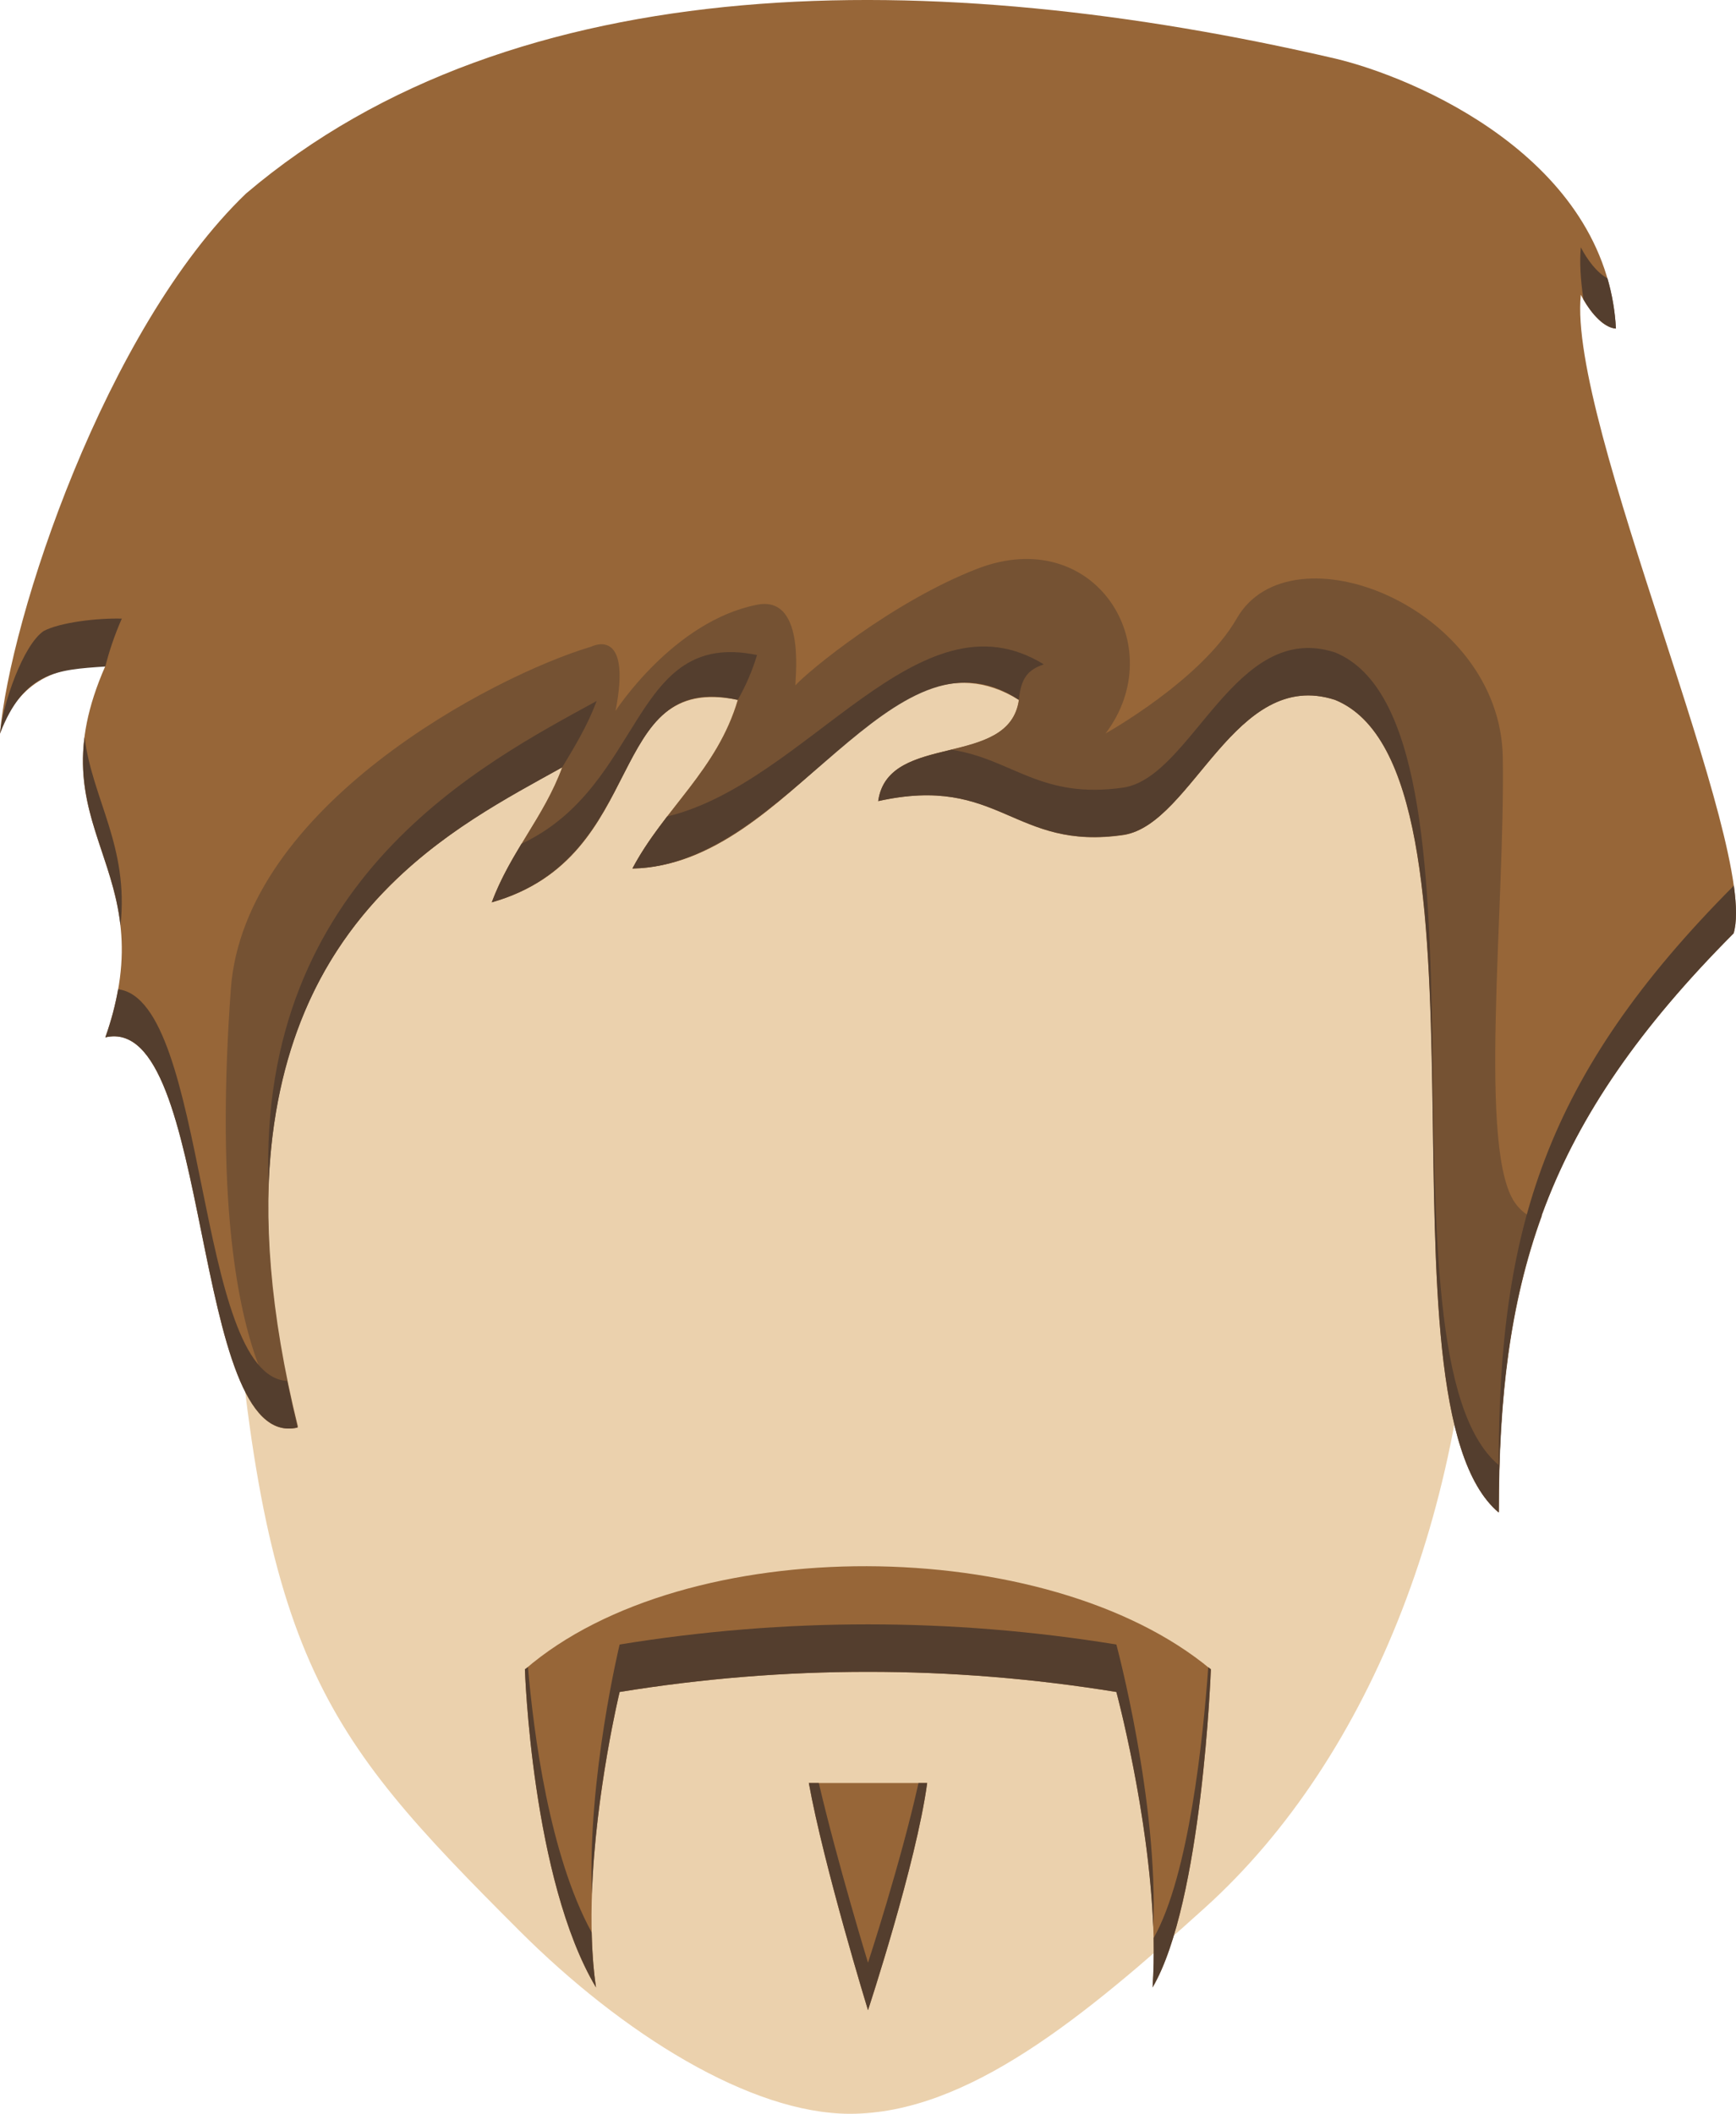 <?xml version="1.0" encoding="UTF-8"?>
<!DOCTYPE svg PUBLIC "-//W3C//DTD SVG 1.1//EN" "http://www.w3.org/Graphics/SVG/1.1/DTD/svg11.dtd">
<!-- Creator: CorelDRAW X8 -->
<svg xmlns="http://www.w3.org/2000/svg" xml:space="preserve" width="8.01in" height="9.752in" version="1.1" style="shape-rendering:geometricPrecision; text-rendering:geometricPrecision; image-rendering:optimizeQuality; fill-rule:evenodd; clip-rule:evenodd"
viewBox="0 0 8010 9752"
 xmlns:xlink="http://www.w3.org/1999/xlink">
 <defs>
  <style type="text/css">
   <![CDATA[
    .fil0 {fill:#EBD1AD}
    .fil1 {fill:#976638}
    .fil3 {fill:#543E2E}
    .fil2 {fill:#755233;fill-rule:nonzero}
   ]]>
  </style>
 </defs>
 <g id="Layer_x0020_1">

  <g id="_970796383664">
   <path class="fil0" d="M6801 5577c0,1334 -472,2530 -1242,3225 -553,499 -1094,950 -1637,950 -458,0 -1049,-368 -1527,-846 -919,-919 -1204,-1264 -1339,-3329 -150,-2302 1227,-4176 2866,-4176 1640,0 2879,1870 2879,4176z"/>
   <path class="fil1" d="M7999 4306c-873,877 -1084,1586 -1084,2672 -605,-509 40,-3424 -755,-3749 -462,-150 -657,569 -973,623 -512,76 -572,-281 -1135,-156 45,-321 604,-147 649,-467 -623,-384 -1037,764 -1783,778 145,-275 391,-454 486,-778 -626,-129 -398,726 -1135,934 85,-230 240,-392 325,-623 -619,340 -1749,904 -1221,3046 -499,116 -388,-1916 -887,-1800 282,-803 -337,-948 0,-1713 -277,-7 -420,116 -486,312 45,-531 486,-1869 1135,-2492 1245,-1058 3183,-1050 5025,-623 364,86 1252,458 1296,1246 -61,-4 -124,-82 -162,-156 -61,590 824,2549 705,2946z"/>
   <path class="fil1" d="M5587 7702c0,0 -39,1075 -269,1467 42,-588 -167,-1363 -167,-1363 -762,-124 -1530,-124 -2292,0 0,0 -192,794 -109,1363 -297,-498 -328,-1467 -328,-1467 741,-641 2411,-629 3165,0z"/>
   <path class="fil1" d="M3732 8226c182,0 364,0 546,0 -50,371 -273,1048 -273,1048 0,0 -203,-662 -273,-1048z"/>
   <path class="fil2" d="M2595 3539c-84,230 -240,392 -324,622 736,-208 508,-1063 1135,-934 -95,324 -341,504 -487,779 747,-15 1161,-1163 1783,-779 -44,321 -603,147 -648,467 562,-124 623,232 1135,156 316,-53 511,-773 972,-623 796,326 151,3240 755,3749 0,-524 50,-959 199,-1369 -34,17 -74,7 -119,-50 -181,-229 -51,-1365 -62,-2062 -11,-697 -980,-1076 -1228,-641 -162,283 -605,530 -605,530 304,-401 -48,-970 -592,-760 -392,152 -782,474 -838,537 -9,13 60,-418 -178,-371 -386,76 -653,490 -653,490 78,-395 -111,-297 -111,-297 -460,137 -1604,741 -1664,1581 -128,1772 310,2020 310,2020 -528,-2141 601,-2706 1220,-3045z"/>
   <path class="fil3" d="M562 2854c-117,-3 -286,18 -360,57 -95,63 -190,338 -202,473 111,-284 259,-294 486,-309 17,-68 41,-141 76,-221z"/>
   <path class="fil3" d="M390 3401c-44,346 131,553 166,869 39,-367 -129,-579 -166,-869z"/>
   <path class="fil3" d="M7999 4087c-873,877 -1084,1586 -1084,2672 -605,-509 41,-3424 -755,-3749 -462,-150 -657,569 -973,623 -386,57 -515,-131 -796,-174 -156,38 -316,71 -339,237 563,-125 623,232 1135,155 316,-53 511,-772 973,-622 796,325 150,3240 755,3749 0,-1086 211,-1795 1084,-2672 15,-51 14,-126 1,-221 -1,1 -1,1 -1,2z"/>
   <path class="fil3" d="M7456 1516c-4,-82 -18,-159 -39,-232 -48,-25 -93,-85 -123,-143 -6,65 -2,146 12,240 38,67 95,131 150,135z"/>
   <path class="fil3" d="M545 4564c-12,68 -30,141 -59,222 499,-116 388,1916 887,1800 -18,-74 -34,-145 -48,-215 -425,-22 -363,-1756 -780,-1807z"/>
   <path class="fil3" d="M4701 3229c10,-103 43,-139 115,-164 -577,-356 -1090,547 -1738,702 -58,76 -114,153 -160,240 720,-12 1201,-1167 1783,-778z"/>
   <path class="fil3" d="M2753 3234c-521,286 -1563,818 -1514,2229 55,-1258 863,-1647 1355,-1923 58,-96 117,-193 159,-306z"/>
   <path class="fil3" d="M3404 3229c36,-63 66,-131 89,-207 -584,-121 -515,602 -1087,871 -51,85 -100,171 -137,270 730,-208 522,-1073 1135,-934z"/>
   <path class="fil3" d="M5323 8941c1,78 0,154 -5,228 230,-392 269,-1468 269,-1468 -3,-3 -8,-6 -12,-9 -24,329 -89,961 -252,1249z"/>
   <path class="fil3" d="M2436 7691c-4,3 -9,7 -14,10 0,0 31,970 328,1468 -12,-81 -18,-167 -20,-254 -196,-358 -268,-922 -294,-1224z"/>
   <path class="fil3" d="M5151 7587c-762,-124 -1530,-124 -2292,0 0,0 -149,615 -128,1151 16,-471 128,-932 128,-932 762,-124 1530,-124 2292,0 0,0 150,557 170,1086 25,-580 -170,-1305 -170,-1305z"/>
   <path class="fil3" d="M4005 9055c0,0 -139,-454 -227,-829 -15,0 -30,0 -46,0 70,386 273,1048 273,1048 0,0 223,-677 273,-1048 -14,0 -27,0 -40,0 -82,369 -233,829 -233,829z"/>
  </g>
 </g>
</svg>
